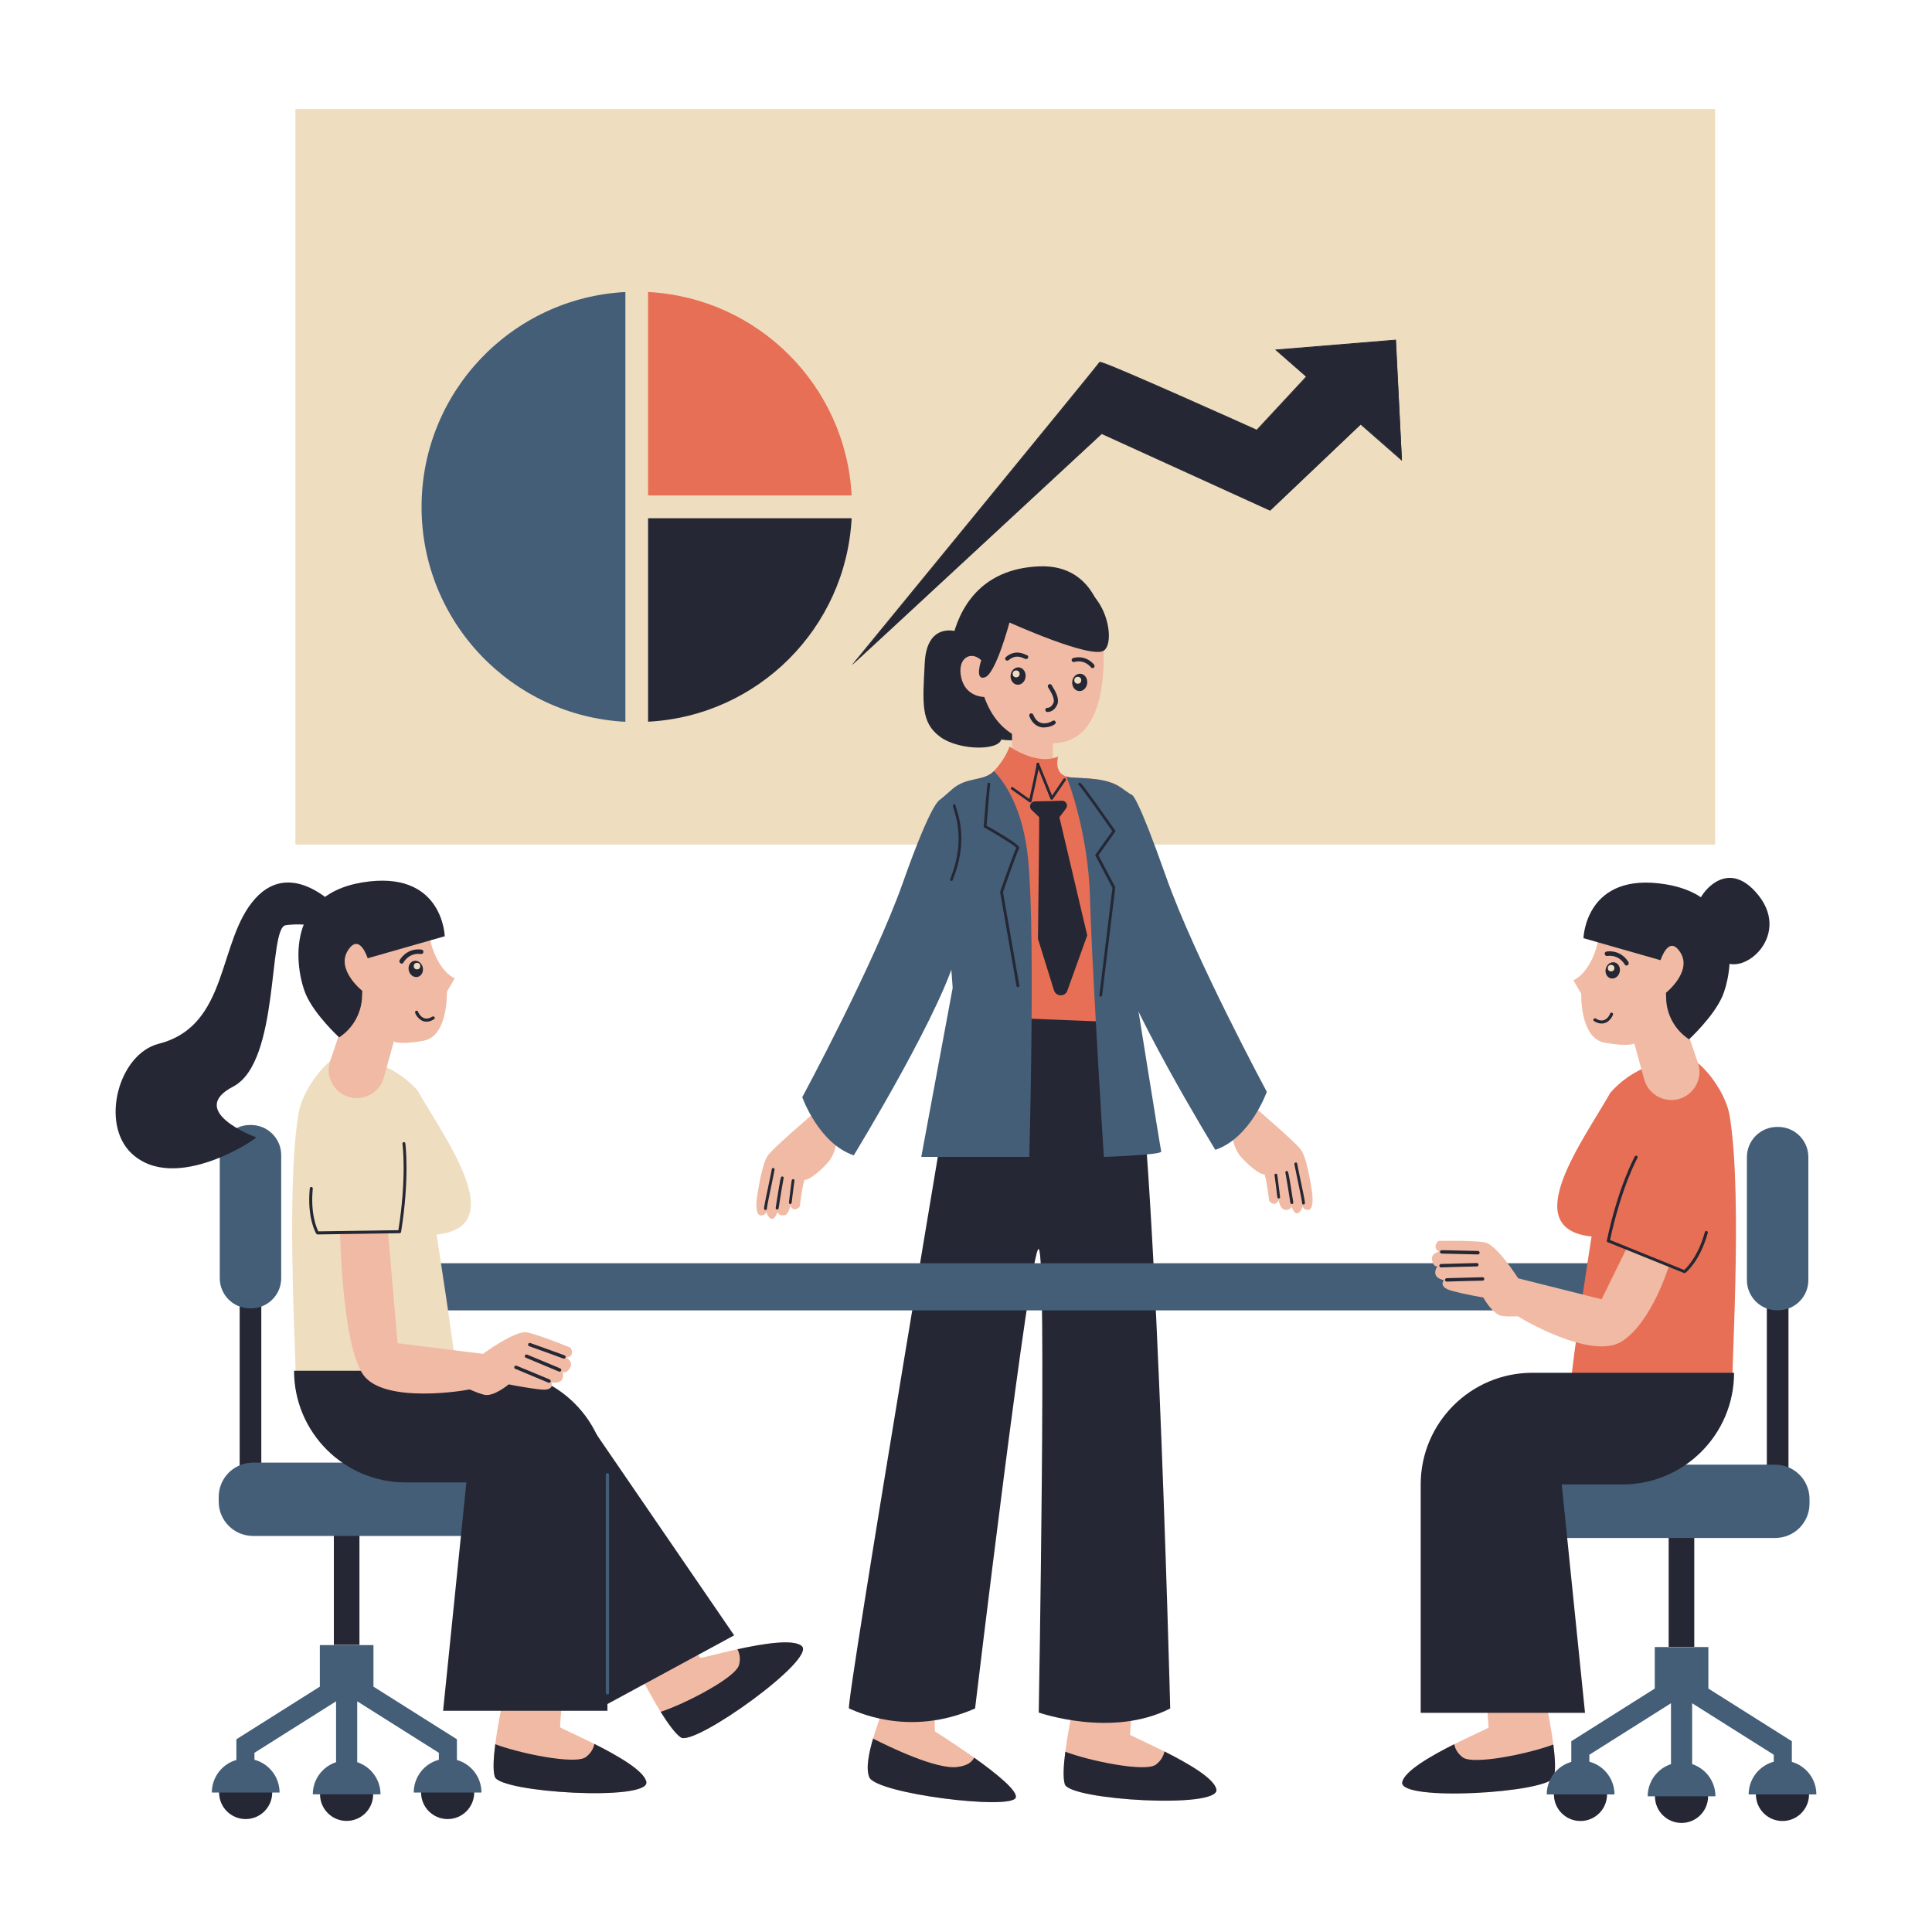 <?xml version="1.0" encoding="utf-8"?>
<!-- Generator: Adobe Illustrator 23.0.5, SVG Export Plug-In . SVG Version: 6.00 Build 0)  -->
<svg version="1.1" xmlns="http://www.w3.org/2000/svg" xmlns:xlink="http://www.w3.org/1999/xlink" x="0px" y="0px"
	 viewBox="0 0 2000 2000" style="enable-background:new 0 0 2000 2000;" xml:space="preserve">
<style type="text/css">
	.st0{fill:#252734;}
	.st1{fill:#F1BAA4;}
	.st2{fill:#EFDDBF;}
	.st3{fill:#445E77;}
	.st4{fill:#E66F55;}
</style>
<g id="Layer_1">
</g>
<g id="Layer_2">
</g>
<g id="Layer_3">
</g>
<g id="Layer_4">
</g>
<g id="Layer_5">
	<g>
		<g>
			<path class="st1" d="M704.8,1798.6c-5.7-3.8-13.5-14.7-20.9-26.5c-11.1-17.9-21.1-37.9-21.1-37.9s41-38.3,42.2-42.7
				c1.2-4.3,18.4,23.3,19.9,24.6c0.7,0.6,18-4.3,38.5-8.8c26.2-5.7,57.6-10.9,66.5-3.4C845.9,1717.3,719.2,1808,704.8,1798.6z"/>
			<path class="st0" d="M704.8,1798.6c-5.7-3.8-13.5-14.7-20.9-26.5c25.1-8.2,77.9-35.4,81.2-48.7c1.7-6.7,0.4-12-1.7-16.1
				c26.2-5.7,57.6-10.9,66.5-3.4C845.9,1717.3,719.2,1808,704.8,1798.6z"/>
			<path class="st1" d="M512.2,1839.3c-2.1-6.5-1.3-19.9,0.5-33.7c2.7-20.9,7.4-42.7,7.4-42.7s56-4,59.7-6.6
				c3.6-2.6-0.4,29.7,0,31.6c0.1,0.9,16.7,8,35.5,17.4c23.9,12,51.6,27.8,53.8,39.3C673,1865,517.5,1855.8,512.2,1839.3z"/>
			<path class="st0" d="M512.2,1839.3c-2.1-6.5-1.3-19.9,0.5-33.7c24.7,9.4,82.8,21.5,93.8,13.3c5.5-4.2,7.9-9.1,8.8-13.6
				c23.9,12,51.6,27.8,53.8,39.3C673,1865,517.5,1855.8,512.2,1839.3z"/>
		</g>
		<path class="st1" d="M1608.5,1839.6c2.1-6.5,1.3-19.9-0.5-33.7c-2.7-20.9-7.4-42.7-7.4-42.7s-56-4-59.7-6.6
			c-3.6-2.6,0.4,29.7,0,31.6c-0.1,0.9-16.7,8-35.5,17.4c-23.9,12-51.6,27.8-53.8,39.3C1447.7,1865.3,1603.2,1856.1,1608.5,1839.6z"
			/>
		<path class="st0" d="M1608.5,1839.6c2.1-6.5,1.3-19.9-0.5-33.7c-24.7,9.4-82.8,21.5-93.8,13.3c-5.5-4.2-7.9-9.1-8.8-13.6
			c-23.9,12-51.6,27.8-53.8,39.3C1447.7,1865.3,1603.2,1856.1,1608.5,1839.6z"/>
		<rect x="305.8" y="112.9" class="st2" width="1469.7" height="761.4"/>
		<path class="st3" d="M647.4,302.3v444.9c-117.5-6.1-211-103.3-211-222.4S529.8,308.4,647.4,302.3z"/>
		<g>
			<path class="st0" d="M670.9,536.5h210.7c-5.9,113.7-97.1,204.7-210.7,210.6V536.5z"/>
		</g>
		<path class="st0" d="M989.4,653.5c0,0-29.9-9.3-32.1,32.5c-2.1,41.8-4.4,61.8,16,76.8c20.4,15,65.8,14.6,63.4,0
			C1034.3,748.3,989.4,653.5,989.4,653.5z"/>
		<path class="st1" d="M1354.1,1252.5c-4.7,0.1-5.5-3.7-5.5-3.7s-1.4,5.6-5.2,7.1c-3.8,1.5-6.5-7.1-6.5-7.1s-0.5,3.9-6.2,3.7
			c-5.7-0.3-7-10.2-7-10.2c-3.9,8.1-9.8,1.1-9.8,1.1s-3.6-28.8-5.4-27.9c-1.9,1-11.1-4.2-22.7-16.6c-11.2-12-9.9-27.1-10.5-28.8
			c6.6-6.9,15.3-18.7,20.6-26.4c6.4,5.4,45.2,38.8,50.8,46.4c6,8.3,10,33.9,11.5,43.7C1359.5,1243.5,1358.8,1252.5,1354.1,1252.5z"
			/>
		<path class="st0" d="M1348.5,1246.6c-0.1-0.1-0.2-0.1-0.3-0.2c-0.3-0.4-0.4-0.8-0.3-1.3c-0.1-2-3-16-5-25.4
			c-2.9-14-3-14.6-2.9-15.1c0.1-0.8,0.9-1.3,1.7-1.2c0.7,0.1,1.2,0.8,1.2,1.5c0.1,1,1.5,7.7,2.9,14.3c5.6,26.5,5.5,26.6,4.5,27.4
			C1349.7,1247,1349,1247,1348.5,1246.6z"/>
		<path class="st0" d="M1336.4,1246.1c-0.3-0.2-0.5-0.6-0.6-1c-1.7-11-4.6-28.8-5.1-30.8c-0.2-0.3-0.2-0.7-0.1-1
			c0.2-0.8,1-1.3,1.8-1.1c1.2,0.3,1.4,0.3,6.4,32.5c0.1,0.8-0.4,1.5-1.2,1.7C1337.1,1246.4,1336.7,1246.3,1336.4,1246.1z"/>
		<path class="st0" d="M1322.9,1240.4c-0.3-0.2-0.5-0.6-0.6-1c-0.7-5.7-2.5-20.9-2.9-22.7c-0.2-0.8,0.3-1.6,1.1-1.7
			c0.8-0.2,1.6,0.3,1.7,1.1c0.5,2.4,2.8,22.2,2.9,23c0.1,0.8-0.5,1.5-1.3,1.6C1323.6,1240.7,1323.2,1240.6,1322.9,1240.4z"/>
		<path class="st0" d="M1142.7,648.4c0,0-5.4-64.7-67-62.1c-61.6,2.5-83.2,44.8-90.2,76.5s-4.2,102.6,61.5,103.6
			C1112.8,767.3,1142.7,648.4,1142.7,648.4z"/>
		
			<rect x="1047.7" y="748.1" transform="matrix(-1 -4.418966e-11 4.418966e-11 -1 2137.716 1576.643)" class="st1" width="42.4" height="80.5"/>
		<path class="st1" d="M1142.7,673.6c-0.6,1.5,2,36.9-9.4,64.2c-5.3,12.6-13.5,23.5-26.5,28.5c-6.6,2.6-14.4,3.6-23.7,2.6
			c0,0-45.6,5-64.2-47.4c0,0-19.2,0.3-23.8-19.9c-4.7-20.2,9.8-28.5,20.7-18.1c0,0,7-61.6,62.3-60.6
			C1133.4,623.9,1142.7,673.6,1142.7,673.6z"/>
		<path class="st0" d="M1041.1,683.2c-0.8-0.9-0.7-2.3,0.2-3c9.1-7.8,17.7-3.8,20.6-2.4c0.2,0.1,0.4,0.2,0.5,0.2
			c0.5,0,1.1,0.3,1.5,0.7c0.8,0.9,0.7,2.3-0.2,3c-1.2,1-2.4,0.4-3.6-0.1c-2.7-1.3-9-4.2-16,1.8c-0.4,0.4-0.9,0.5-1.4,0.5
			C1042.1,683.9,1041.5,683.7,1041.1,683.2z M1060.8,678.5L1060.8,678.5L1060.8,678.5z M1060.8,678.5L1060.8,678.5L1060.8,678.5z
			 M1060.8,678.5C1060.8,678.5,1060.8,678.5,1060.8,678.5C1060.8,678.5,1060.8,678.5,1060.8,678.5z M1060.8,678.5
			C1060.8,678.5,1060.8,678.5,1060.8,678.5L1060.8,678.5z M1060.8,678.5C1060.8,678.5,1060.8,678.5,1060.8,678.5
			C1060.8,678.5,1060.8,678.5,1060.8,678.5z M1060.8,678.5C1060.8,678.5,1060.8,678.5,1060.8,678.5
			C1060.8,678.5,1060.8,678.5,1060.8,678.5z M1060.8,678.5C1060.8,678.5,1060.8,678.4,1060.8,678.5
			C1060.8,678.4,1060.8,678.5,1060.8,678.5z M1060.8,678.4L1060.8,678.4L1060.8,678.4z M1060.8,678.4
			C1060.8,678.4,1060.8,678.4,1060.8,678.4S1060.8,678.4,1060.8,678.4z M1060.8,678.4L1060.8,678.4L1060.8,678.4z M1060.8,678.4
			C1060.8,678.4,1060.8,678.4,1060.8,678.4C1060.8,678.4,1060.8,678.4,1060.8,678.4z M1060.8,678.4
			C1060.8,678.4,1060.8,678.4,1060.8,678.4C1060.8,678.4,1060.8,678.4,1060.8,678.4z M1060.8,678.4L1060.8,678.4L1060.8,678.4z"/>
		<path class="st0" d="M1130.9,691.6c0.4,0,0.9-0.1,1.3-0.4c1-0.7,1.2-2,0.5-3c-0.3-0.4-8.1-10.7-21.8-7c-1.1,0.3-1.8,1.5-1.5,2.6
			s1.5,1.8,2.6,1.5c10.9-3,17.1,5.3,17.2,5.3C1129.6,691.3,1130.2,691.6,1130.9,691.6z"/>
		<path class="st0" d="M1083.9,737c-1.2-0.2-1.9-1.2-1.8-2.4c0.1-1.2,1.2-2,2.4-1.9c0.1,0,3.4,0.3,5.9-4.8c2.1-4.2-2.7-12-4.5-14.9
			c-1-1.5-1.3-2-1.2-2.9c0.1-1.2,1.2-2,2.4-1.9c0.9,0.1,1.6,0.7,1.8,1.5c0.1,0.2,0.4,0.6,0.6,1c2.4,3.8,7.9,12.7,4.8,19.1
			c-3.2,6.5-7.9,7.2-9.6,7.2C1084.2,737.1,1083.9,737,1083.9,737z M1088.9,710.6C1088.9,710.6,1088.9,710.6,1088.9,710.6
			C1088.9,710.6,1088.9,710.6,1088.9,710.6z M1088.9,710.6C1088.9,710.6,1088.9,710.6,1088.9,710.6S1088.9,710.6,1088.9,710.6z"/>
		<path class="st0" d="M1080.5,753.1c-4.7-0.1-11.2-2.2-14.9-11.7c-0.4-1.1,0.1-2.4,1.2-2.8c1.1-0.4,2.4,0.1,2.8,1.2
			c1.9,4.7,4.6,7.6,8.3,8.6c5.1,1.4,10.4-1.3,11.3-1.9c0.6-0.6,1.6-0.8,2.4-0.5c1.1,0.5,1.6,1.8,1.1,2.8c-0.7,1.6-6.5,4.2-11.8,4.2
			C1080.8,753.2,1080.6,753.1,1080.5,753.1z M1088.7,747.2C1088.7,747.2,1088.7,747.2,1088.7,747.2
			C1088.7,747.2,1088.7,747.2,1088.7,747.2z M1088.7,747.2C1088.7,747.2,1088.7,747.2,1088.7,747.2
			C1088.7,747.2,1088.7,747.2,1088.7,747.2z"/>
		
			<ellipse transform="matrix(0.103 -0.995 0.995 0.103 248.704 1676.252)" class="st0" cx="1053.8" cy="700.2" rx="9" ry="7.8"/>
		<circle class="st2" cx="1051.9" cy="697.6" r="3.6"/>
		
			<ellipse transform="matrix(0.103 -0.995 0.995 0.103 299.36 1745.645)" class="st0" cx="1117.6" cy="706.8" rx="9" ry="7.8"/>
		<circle class="st2" cx="1115.7" cy="704.2" r="3.6"/>
		<path class="st4" d="M1174.6,906.8c-0.7,66.8-4.7,151.9-4.7,151.9l-34.9,9.7l-67.4,18.7l-2.3,0.6l-59.4-30.6l-10.6-5.5
			c0,0-3.7-26-7.9-60.6c-2.7-22.6-5.5-49-7.6-74c-3.7-45.5-4.8-86.9,2.3-95.1c1.6-1.8,3.2-3.4,4.7-4.8c15.5-13.4,31.2-7.7,42.1-18.9
			c0.1-0.1,0.3-0.2,0.4-0.4c12-12.9,15.7-24.9,15.7-24.9c0.2,0.1,1.2,0.8,2.7,1.7c6.9,4.2,25.6,14.3,42.4,10.3
			c1.8-0.4,3.6-1,5.3-1.7c0,0-5.1,16.6,8.7,20.7c1.2,0.4,2.6,0.6,4.2,0.8c13.6,1.2,36.7,0.2,51.3,10c0.3,0.1,0.5,0.3,0.8,0.5
			c5.3,3.7,9.4,8.9,11.4,16.1c0.3,1.2,0.6,2.7,0.9,4.4c0.5,3.5,1,8,1.3,13.4l0,0.5C1174.6,864.1,1174.8,884.4,1174.6,906.8z"/>
		<path class="st1" d="M1051.5,1860.9c-4.6,13.2-144.3-4-151.6-21.1c-3.8-9-0.4-25.4,3.9-40c3.8-13.1,8.5-24.8,9.3-28.6l54.1-4.6
			l0.6,25.7c0,0,20.1,12.6,40.6,27.2c0,0,0,0,0,0C1030.9,1835.5,1053.9,1854,1051.5,1860.9z"/>
		<path class="st1" d="M1102.3,1847.1c-2.1-6.5-1.3-19.9,0.5-33.7c2.7-20.9,7.4-42.7,7.4-42.7s56-4,59.7-6.6
			c3.6-2.6-0.4,29.7,0,31.6c0.1,0.9,16.7,8,35.5,17.4c23.9,12,51.6,27.8,53.8,39.3C1263.1,1872.8,1107.5,1863.5,1102.3,1847.1z"/>
		<path class="st0" d="M1051.5,1860.9c-4.6,13.2-144.3-4-151.6-21.1c-3.8-9-0.4-25.4,3.9-40c16.5,8.4,65.3,32.1,87.1,29.4
			c10.7-1.3,15.5-5.4,17.5-9.7C1030.9,1835.5,1053.9,1854,1051.5,1860.9z"/>
		<path class="st0" d="M1102.3,1847.1c-2.1-6.5-1.3-19.9,0.5-33.7c24.7,9.4,82.8,21.5,93.8,13.3c5.5-4.2,7.9-9.1,8.8-13.6
			c23.9,12,51.6,27.8,53.8,39.3C1263.1,1872.8,1107.5,1863.5,1102.3,1847.1z"/>
		<path class="st0" d="M995.3,1051.7c0,0-120.6,715.5-116.4,716.9c4.2,1.4,60.3,30.9,130.5,0c0,0,57.5-481.2,65.9-475.6
			c8.4,5.6,0,479.8,0,479.8s75.8,26.7,136.1-4.2c0,0-17-666.4-41.5-709.9L995.3,1051.7z"/>
		<path class="st0" d="M1091.6,1806.8c-0.1-0.2,0-0.4,0.1-0.6C1091.7,1806.2,1091.7,1806.4,1091.6,1806.8z"/>
		<path class="st3" d="M1202.1,1192c0.9,3.7-59.4,5.6-59.4,5.6s-4-62.1-7.7-129.2c-2.9-51.8-5.8-106.5-6.6-138
			C1126.5,858.2,1104,804,1104,804c1.2,0.4,2.6,0.6,4.2,0.8c13.6,1.2,36.7,0.2,51.3,10c0.3,0.1,0.5,0.3,0.8,0.5
			c1.6,1.1,5.6,3.8,11.1,7.6l2.2,13.4l1.1,13.2l0,2.7l4.9,54l-1,2.5l-3.9,114C1174.7,1022.7,1201.1,1188.2,1202.1,1192z"/>
		<path class="st3" d="M1067.6,1087.1c-0.7,60.9-2.1,110.5-2.1,110.5H953.7L980,1056l6.2-33.3l-2.5-34.7l-4.9-69.7l-6.4-89.9
			c4.8-3.8,13.4-11.5,13.4-11.5c15.5-13.4,32.3-7.5,43.2-18.7c5.3,5.7,12.3,14.5,18.8,28c0.4,0.8,0.7,1.5,1.1,2.3
			c6.8,14.8,12.9,34.8,15.5,61.7C1068.4,931.9,1068.5,1017,1067.6,1087.1z"/>
		<path class="st0" d="M1053.7,1021.9c-0.7,0-1.3-0.5-1.4-1.2l-17-97.4l0.1-0.3c2.4-6.9,13.9-39.8,16.7-45.4
			c-2.3-2.7-18.2-12.5-33-20.9l-0.8-0.4l0.1-0.9c3.4-43.3,3.9-44.1,4-44.5c0.3-0.7,1.2-1,1.9-0.6c0.6,0.3,0.9,1,0.7,1.7
			c-0.4,1.9-2.4,26.2-3.7,42.7c12.7,7.2,33.2,19.2,33.8,22.5c0.1,0.5,0,1-0.3,1.4c-1.3,1.9-10.8,28.4-16.5,44.9l16.9,96.7
			c0.1,0.8-0.4,1.5-1.1,1.6C1053.8,1021.9,1053.7,1021.9,1053.7,1021.9z M1052.5,876.9C1052.5,876.9,1052.5,876.9,1052.5,876.9
			C1052.5,876.9,1052.5,876.9,1052.5,876.9z"/>
		<path class="st0" d="M1177.1,900.6c-0.8,0-1.4-0.6-1.4-1.4c-0.8-32.4-14.1-69.9-14.2-70.2c-0.3-0.7,0.1-1.5,0.8-1.8
			c0.7-0.3,1.5,0.1,1.8,0.8c0.1,0.3,13.6,38.4,14.4,71.2C1178.5,900,1177.9,900.6,1177.1,900.6
			C1177.1,900.6,1177.1,900.6,1177.1,900.6z"/>
		<path class="st0" d="M1088.7,827.9c0,0-0.1,0-0.2,0c-0.5-0.1-1-0.4-1.1-0.9l-14.3-35.5c-0.3-0.7,0.1-1.5,0.8-1.8
			c0.7-0.3,1.5,0.1,1.8,0.8l13.4,33.1l11.8-17.3c0.4-0.6,1.3-0.8,1.9-0.4c0.6,0.4,0.8,1.3,0.4,1.9l-13.3,19.5
			C1089.6,827.7,1089.2,827.9,1088.7,827.9z"/>
		<path class="st0" d="M1066.5,830.8c-0.3,0-0.6-0.1-0.8-0.3l-18.7-13.3c-0.6-0.4-0.8-1.3-0.3-1.9c0.5-0.6,1.3-0.8,1.9-0.3l17,12.1
			c1.6-7.1,6.9-30.8,7.5-36.2c0.1-0.8,0.8-1.3,1.5-1.3c0.8,0.1,1.3,0.8,1.3,1.5c-0.7,6.5-7.7,37.2-8,38.5c-0.1,0.5-0.4,0.8-0.9,1
			C1066.8,830.7,1066.6,830.8,1066.5,830.8z"/>
		<path class="st1" d="M787.7,1258.2c4.7,0.1,5.5-3.7,5.5-3.7s1.4,5.6,5.2,7.1c3.8,1.5,6.5-7.1,6.5-7.1s0.5,3.9,6.2,3.7
			c5.7-0.3,7-10.2,7-10.2c3.9,8.1,9.8,1.1,9.8,1.1s3.6-28.8,5.4-27.9c1.9,1,11.1-4.2,22.7-16.6c11.2-12,9.9-27.1,10.5-28.8
			c-6.6-6.9-15.3-18.7-20.6-26.4c-6.4,5.4-45.2,38.8-50.8,46.4c-6,8.3-10,33.9-11.5,43.7C782.3,1249.2,783,1258.2,787.7,1258.2z"/>
		<path class="st0" d="M793.3,1252.3c0.1-0.1,0.2-0.1,0.3-0.2c0.3-0.4,0.4-0.8,0.3-1.3c0.1-2,3-16,5-25.4c2.9-14,3-14.6,2.9-15.1
			c-0.1-0.8-0.9-1.3-1.7-1.2c-0.7,0.1-1.2,0.8-1.2,1.5c-0.1,1-1.5,7.7-2.9,14.3c-5.6,26.5-5.5,26.6-4.5,27.4
			C792.1,1252.7,792.8,1252.7,793.3,1252.3z"/>
		<path class="st0" d="M805.4,1251.8c0.3-0.2,0.5-0.6,0.6-1c1.7-11,4.6-28.8,5.1-30.8c0.2-0.3,0.2-0.7,0.1-1c-0.2-0.8-1-1.3-1.8-1.1
			c-1.2,0.3-1.4,0.3-6.4,32.5c-0.1,0.8,0.4,1.5,1.2,1.7C804.7,1252.1,805.1,1252,805.4,1251.8z"/>
		<path class="st0" d="M818.9,1246.1c0.3-0.2,0.5-0.6,0.6-1c0.7-5.7,2.5-20.9,2.9-22.7c0.2-0.8-0.3-1.6-1.1-1.7
			c-0.8-0.2-1.6,0.3-1.7,1.1c-0.5,2.4-2.8,22.2-2.9,23c-0.1,0.8,0.5,1.5,1.3,1.6C818.2,1246.4,818.6,1246.3,818.9,1246.1z"/>
		<path class="st3" d="M980.2,827.9c4.1,21.4,20.9,104.5,11.4,153.3c-11.1,56.8-107.8,214.8-107.8,214.8
			c-36.4-12.3-53.3-60.2-53.3-60.2s74.5-138.2,104.2-222.2c29.7-83.9,37.8-85.6,38.6-85.6L980.2,827.9z"/>
		<path class="st3" d="M1311.4,1130.2c0,0-16.9,47.9-53.3,60.1c0,0-96.8-158-107.8-214.8c-9.4-48.3,6.8-129.8,11.2-152.5l9.9-0.3
			c0.8,0,6.2,1.3,35.8,85.2C1236.9,991.9,1311.4,1130.2,1311.4,1130.2z"/>
		<path class="st0" d="M984.9,912c-0.2,0-0.4,0-0.5-0.1c-0.7-0.3-1.1-1.1-0.8-1.8c14.9-36.7,6.9-62.2,3.9-71.8
			c-0.7-2.2-1.1-3.5-1.1-4.4c0-0.8,0.6-1.4,1.4-1.4c0.8,0,1.4,0.6,1.4,1.4c0,0.5,0.5,1.9,1,3.5c3.1,9.9,11.3,36-4,73.7
			C986,911.7,985.5,912,984.9,912z"/>
		<path class="st0" d="M1071.4,829.6c8.6-0.1,19.8-0.4,27.9-0.7c4.3-0.1,6.8,4.7,4.2,8.1c-5.9,7.9-14,18.7-15.3,19.2
			c-1.2,0.5-12.2-9.9-20.4-17.9C1064.6,835.2,1066.8,829.7,1071.4,829.6z"/>
		<path class="st0" d="M1075.8,840.1c0.3,2-1.3,131.8-1.3,131.8l16.6,53.3c2.1,6.7,11.5,6.9,13.8,0.3l20.6-57.2l-30.2-128.2H1075.8z
			"/>
		<path class="st0" d="M1015.8,683.4c0,0-7.4,21.6,3.9,17.7c11.3-3.9,25.3-56.7,25.3-56.7s84.3,38.1,97.7,29.1s1.8-72.2-45.2-72.2
			C1050.5,601.4,1007.3,656.8,1015.8,683.4z"/>
		<rect x="431.7" y="1307.7" class="st3" width="1217.8" height="48.8"/>
		<circle class="st0" cx="1636.1" cy="1857.6" r="27.5"/>
		<circle class="st0" cx="1845.2" cy="1857.6" r="27.5"/>
		<rect x="1727.4" y="1528.3" class="st0" width="26.5" height="176.5"/>
		<circle class="st0" cx="1740.7" cy="1859.6" r="27.5"/>
		<circle class="st0" cx="463.4" cy="1855.6" r="27.5"/>
		<circle class="st0" cx="254.3" cy="1855.6" r="27.5"/>
		
			<rect x="345.6" y="1526.2" transform="matrix(-1 -7.655267e-11 7.655267e-11 -1 717.696 3229.01)" class="st0" width="26.5" height="176.5"/>
		<circle class="st0" cx="358.8" cy="1857.5" r="27.5"/>
		<rect x="248.1" y="1322.7" class="st0" width="22.4" height="207.5"/>
		
			<rect x="1829.1" y="1324.8" transform="matrix(-1 -4.472657e-11 4.472657e-11 -1 3680.526 2857.008)" class="st0" width="22.4" height="207.5"/>
		<polygon class="st0" points="760,1692.9 628.1,1764.4 507.4,1541.5 616,1482.7 		"/>
		<path class="st3" d="M479.1,1590H261.9c-19.6,0-35.5-15.9-35.5-35.5v-4.9c0-19.6,15.9-35.5,35.5-35.5h217.2
			c19.6,0,35.5,15.9,35.5,35.5v4.9C514.6,1574.1,498.7,1590,479.1,1590z"/>
		<path class="st2" d="M474.3,1438.6c-2.5-34.9-22.4-160.6-22.4-160.6c77.3-7.9,8.5-99.3-19.4-148.8c-0.2-0.4-0.6-0.7-0.9-1
			c-16.4-18.2-39-29.8-63.3-32.1c-13.6-1.3-16.3-5.6-26.3,2.3c-11.3,8.9-29.4,32.4-33.1,55c-14.1,86.5-0.4,279.2-2.9,285.2H474.3z"
			/>
		<path class="st1" d="M435.5,946.1c0,0,7.4,6.7,9.1,22c1.8,15.3,11.4,37.7,26.1,44.7l-8.1,14c0,0,1.6,46-24.3,50.6
			c-25.9,4.6-30.6,0.7-30.6,0.7l-10.3,37.3c-4.1,15-19.4,24.1-34.6,20.6h0c-16.8-3.9-26.6-21.5-21-37.8
			c8.3-24.3,18.6-54.4,18.7-55.6c0.2-2.1-27-44.4,7.5-75C402.6,937.1,435.5,946.1,435.5,946.1z"/>
		<path class="st0" d="M374.8,1031.5l0.2-5.8c0,0-27.2-21.6-15.1-41.4c12.2-19.8,20.7,7.7,20.7,7.7l79.8-22.8
			c0,0-1.9-69.6-85.5-55.7c-83.6,14-67.6,94.7-58.2,116.1s34.4,44.3,34.4,44.3l0,0C365.5,1064.4,374.3,1048.6,374.8,1031.5z"/>
		
			<ellipse transform="matrix(0.97 -0.244 0.244 0.97 -231.673 135.299)" class="st0" cx="430.3" cy="1002.8" rx="7.4" ry="8.5"/>
		<circle class="st2" cx="431.7" cy="1000.1" r="3.4"/>
		<path class="st0" d="M434.9,1055.3c-3.2-2.3-5.5-6.4-5.2-7.8c0.2-0.9,1-1.4,1.9-1.2c0.7,0.1,1.2,0.7,1.3,1.4
			c0.3,0.8,2.2,4.7,5.9,6.2c2.6,1,5.6,0.5,8.8-1.5c0.8-0.5,1.7-0.2,2.2,0.5c0.5,0.8,0.2,1.7-0.5,2.2c-6.5,4.1-11.3,2.5-14.2,0.4
			C435,1055.4,434.9,1055.3,434.9,1055.3z M432.8,1048.2C432.8,1048.2,432.8,1048.2,432.8,1048.2
			C432.8,1048.2,432.8,1048.2,432.8,1048.2z M432.8,1048.2C432.8,1048.2,432.8,1048.2,432.8,1048.2
			C432.8,1048.2,432.8,1048.2,432.8,1048.2z"/>
		<path class="st0" d="M416.1,997.5c-0.5,0.1-1,0-1.4-0.3c-1.2-0.6-1.6-2-1-3.2c0.3-0.5,7.1-12.9,22.6-11c1.3,0.2,2.2,1.3,2,2.6
			s-1.3,2.2-2.6,2c-12.4-1.6-17.8,8.4-17.9,8.5C417.5,996.9,416.8,997.4,416.1,997.5z"/>
		<path class="st1" d="M332.4,1159.8c-0.3,0-0.4,0-0.5,0c0,0,0,0,0,0C332.1,1159.8,332.2,1159.8,332.4,1159.8z"/>
		<path class="st0" d="M494.7,1419H304.4v0c0,63.8,51.8,115.6,115.6,115.6h62.8l-24.1,236.4h170.1v-236.4v0
			c0-63.8-51.8-115.6-115.6-115.6H494.7z"/>
		<path class="st3" d="M628.8,1754.1c-1,0-1.7-0.8-1.7-1.7v-225.8c0-1,0.8-1.7,1.7-1.7s1.7,0.8,1.7,1.7v225.8
			C630.6,1753.3,629.8,1754.1,628.8,1754.1z"/>
		<path class="st3" d="M259.9,1354.4h-1.2c-17.2,0-31.2-14-31.2-31.2v-127.4c0-17.2,14-31.2,31.2-31.2h1.2c17.2,0,31.2,14,31.2,31.2
			v127.4C291.1,1340.4,277.1,1354.4,259.9,1354.4z"/>
		<path class="st3" d="M428.3,1855.6h70.1c0-16-10.7-29.5-25.4-33.7v-21.4l-86.4-54.5v-43h-55.5v43l-86.4,54.5v21.4
			c-14.7,4.2-25.4,17.7-25.4,33.7h70.1c0-16.2-11-29.9-26-33.9v-7.2l84.5-53.3v63c-14,4.6-24.1,17.8-24.1,33.3h70.1
			c0-15.5-10.1-28.7-24.1-33.3v-63l84.5,53.3v7.2C439.3,1825.7,428.3,1839.4,428.3,1855.6z"/>
		<path class="st0" d="M352.2,942.7c0,0-48.6-56.2-88-12.5c-39.4,43.7-26.5,131.6-99.9,150.3c-41.6,10.6-60.8,82.7-28.1,113.5
			c45.2,42.5,131-16.1,129-16.7c-2.1-0.5-72.3-27.3-23.8-52.5s35.9-164.2,54.3-167c18.4-2.8,44.7,2.3,44.7,2.3L352.2,942.7z"/>
		<path class="st3" d="M1620.5,1592.1h217.2c19.6,0,35.5-15.9,35.5-35.5v-4.9c0-19.6-15.9-35.5-35.5-35.5h-217.2
			c-19.6,0-35.5,15.9-35.5,35.5v4.9C1584.9,1576.2,1600.8,1592.1,1620.5,1592.1z"/>
		<path class="st4" d="M1625.2,1440.6c2.5-34.9,22.4-160.6,22.4-160.6c-77.3-7.9-8.5-99.3,19.4-148.8c0.2-0.4,0.6-0.7,0.9-1
			c16.4-18.2,39-29.8,63.3-32.1c13.6-1.3,16.3-5.6,26.3,2.3c11.3,8.9,29.4,32.4,33.1,55c14.1,86.5,0.4,279.2,2.9,285.2H1625.2z"/>
		<path class="st1" d="M1664,948.1c0,0-7.4,6.7-9.1,22c-1.8,15.3-11.4,37.7-26.1,44.7l8.1,14c0,0-1.6,46,24.3,50.6
			c25.9,4.6,30.6,0.7,30.6,0.7l10.3,37.3c4.1,15,19.4,24.1,34.6,20.6l0,0c16.8-3.9,26.6-21.5,21-37.8c-8.3-24.3-18.6-54.4-18.7-55.6
			c-0.2-2.1,27-44.4-7.5-75C1696.9,939.1,1664,948.1,1664,948.1z"/>
		<path class="st0" d="M1724.8,1033.5l-0.2-5.8c0,0,27.2-21.6,15.1-41.4c-12.2-19.8-20.7,7.7-20.7,7.7l-79.8-22.8
			c0,0,1.9-69.6,85.5-55.7c83.6,14,67.6,94.7,58.2,116.1c-9.4,21.3-34.4,44.3-34.4,44.3h0
			C1734.1,1066.5,1725.2,1050.6,1724.8,1033.5z"/>
		
			<ellipse transform="matrix(0.244 -0.97 0.97 0.244 287.446 2378.477)" class="st0" cx="1669.2" cy="1004.9" rx="8.5" ry="7.4"/>
		<circle class="st2" cx="1667.8" cy="1002.2" r="3.4"/>
		<path class="st0" d="M1664.4,1057.5c-2.9,2-7.7,3.6-14.2-0.4c-0.8-0.5-1-1.5-0.5-2.2c0.5-0.8,1.5-1,2.2-0.5c3.2,2,6.2,2.5,8.8,1.5
			c3.7-1.4,5.7-5.4,5.9-6.2c0.1-0.7,0.6-1.2,1.3-1.4c0.9-0.2,1.7,0.4,1.9,1.2c0.3,1.3-2,5.4-5.2,7.8
			C1664.6,1057.4,1664.5,1057.4,1664.4,1057.5z M1666.7,1050.2C1666.7,1050.2,1666.7,1050.2,1666.7,1050.2
			C1666.7,1050.2,1666.7,1050.2,1666.7,1050.2z M1666.7,1050.2C1666.7,1050.2,1666.7,1050.2,1666.7,1050.2
			C1666.7,1050.2,1666.7,1050.2,1666.7,1050.2z"/>
		<path class="st0" d="M1683.4,999.5c0.5,0.1,1,0,1.4-0.3c1.2-0.6,1.6-2,1-3.2c-0.3-0.5-7.1-12.9-22.6-11c-1.3,0.2-2.2,1.3-2,2.6
			s1.3,2.2,2.6,2c12.4-1.6,17.8,8.4,17.9,8.5C1682.1,999,1682.7,999.4,1683.4,999.5z"/>
		<path class="st1" d="M1767.2,1161.8c0.3,0,0.4,0,0.5,0c0,0,0,0,0,0C1767.5,1161.9,1767.3,1161.9,1767.2,1161.8z"/>
		<path class="st1" d="M1489.7,1295.8c0,0-8.7,1.2-7.2,8.9c1.5,7.6,5.6,6,5.6,6s-8.4,11.3,6.6,14.5c0,0-6.3,7.1,8.1,11
			c14.3,3.9,32.7,7,32.7,7s10,18.2,20,19.2c10,1,15.6-0.3,16.5,0.6c0.9,0.9,75.8,46,107.3,25.4c31.5-20.7,48.7-79,48.7-79
			l-44.1-17.2L1658,1345l-86.4-21.7c0,0-22.1-34.9-34.5-37.2c-7.2-1.3-22-1.6-33.3-1.6c-8.2,0-14.6,0.1-14.6,0.1s-0.3,0.3-0.8,0.7
			C1486.7,1287.1,1483.3,1291.8,1489.7,1295.8z"/>
		<path class="st0" d="M1531.2,1298.1c-0.3,0.3-0.8,0.5-1.2,0.5c-14.3-0.4-36-0.9-37.4-0.9c-0.9,0.1-1.7-0.5-1.9-1.5
			c-0.2-0.9,0.5-1.8,1.4-2c0.2,0,0.8-0.1,37.9,0.8c1,0,1.7,0.8,1.7,1.8C1531.7,1297.3,1531.5,1297.8,1531.2,1298.1z"/>
		<path class="st0" d="M1530.1,1310.5c-0.3,0.3-0.7,0.5-1.1,0.5c-14.3,0.3-35.9,0.9-37.1,1c-0.9,0.1-1.7-0.5-1.9-1.5
			c-0.2-0.9,0.5-1.8,1.4-2c0.2,0,0.6-0.1,37.4-1c1,0,1.8,0.7,1.8,1.7C1530.6,1309.7,1530.4,1310.2,1530.1,1310.5z"/>
		<path class="st0" d="M1604.9,1421.1h190.2v0c0,63.8-51.8,115.6-115.6,115.6h-62.8l24.1,236.4h-170.1v-236.4v0
			c0-63.8,51.8-115.6,115.6-115.6H1604.9z"/>
		<path class="st0" d="M1743.9,1317.9c0.3,0,0.7-0.1,0.9-0.3c0.6-0.5,14.9-11.8,23.1-41.4c0.2-0.8-0.2-1.6-1.1-1.9
			c-0.8-0.2-1.6,0.2-1.9,1.1c-6.9,25-18.5,36.7-21.4,39.3l-76.8-31.1c11.8-54.8,28.2-84.7,28.4-85c0.4-0.7,0.1-1.7-0.6-2.1
			c-0.7-0.4-1.7-0.1-2.1,0.6c-0.2,0.3-17.1,31-29,87.1c-0.2,0.7,0.2,1.4,0.9,1.7l78.9,31.9
			C1743.5,1317.9,1743.7,1317.9,1743.9,1317.9z"/>
		<path class="st3" d="M1839.6,1356.4h1.2c17.2,0,31.2-14,31.2-31.2v-127.4c0-17.2-14-31.2-31.2-31.2h-1.2
			c-17.2,0-31.2,14-31.2,31.2v127.4C1808.4,1342.4,1822.4,1356.4,1839.6,1356.4z"/>
		<path class="st3" d="M1810.2,1857.6h70.1c0-16-10.7-29.5-25.4-33.7v-21.4l-86.4-54.5v-43h-55.5v43l-86.4,54.5v21.4
			c-14.7,4.2-25.4,17.7-25.4,33.7h70.1c0-16.2-11-29.9-26-33.9v-7.2l84.5-53.3v63c-14,4.6-24.1,17.8-24.1,33.3h70.1
			c0-15.5-10.1-28.7-24.1-33.3v-63l84.5,53.3v7.2C1821.2,1827.8,1810.2,1841.4,1810.2,1857.6z"/>
		<path class="st0" d="M1536,1325.2c-0.3,0.3-0.7,0.5-1.1,0.5c-14.3,0.3-35.9,0.9-37.1,1c-0.9,0.1-1.7-0.5-1.9-1.5
			c-0.2-0.9,0.5-1.8,1.4-2c0.2,0,0.6-0.1,37.4-1c1,0,1.8,0.7,1.8,1.7C1536.6,1324.4,1536.4,1324.9,1536,1325.2z"/>
		<path class="st0" d="M1759.2,933.8c-2.6-2.3,26.7-50.4,61.3-6.8s-19.6,87.6-39.9,65.2C1760.3,969.9,1759.2,933.8,1759.2,933.8z"/>
		<path class="st1" d="M586.4,1405.5c0,0,7.7,4.3,3.5,10.9c-4.2,6.6-7.4,3.6-7.4,3.6s3.8,13.6-11.4,11.1c0,0,3.3,8.9-11.5,7.3
			c-14.8-1.6-33-5.3-33-5.3s-15.9,13.4-25.6,10.7c-9.7-2.6-14.4-5.9-15.6-5.4c-1.1,0.6-87.3,15.6-109.3-15.1
			c-21.9-30.6-24-146-24-146l49.4-3.8l10.1,117l88.4,11c0,0,33.2-24.6,45.6-22.2c7.1,1.4,21.1,6.4,31.6,10.5
			c7.7,3,13.6,5.4,13.6,5.4s0.2,0.4,0.5,1C592.3,1398.5,593.8,1404.1,586.4,1405.5z"/>
		<path class="st0" d="M546.8,1392.7c0.2,0.4,0.5,0.7,1,0.9c13.5,4.8,33.9,12.1,35.2,12.7c0.8,0.4,1.8,0.1,2.3-0.7
			c0.5-0.8,0.2-1.9-0.6-2.4c-0.2-0.1-0.7-0.4-35.7-12.9c-0.9-0.3-1.9,0.1-2.2,1.1C546.6,1391.8,546.6,1392.3,546.8,1392.7z"/>
		<path class="st0" d="M543.4,1404.7c0.2,0.4,0.5,0.7,0.9,0.8c13.2,5.5,33.1,13.8,34.2,14.3c0.8,0.4,1.8,0.1,2.3-0.7
			c0.5-0.8,0.2-1.9-0.6-2.4c-0.1-0.1-0.5-0.3-34.5-14.4c-0.9-0.4-1.9,0.1-2.3,0.9C543.1,1403.7,543.2,1404.2,543.4,1404.7z"/>
		<path class="st0" d="M328.1,1277.6c-0.3-0.1-0.6-0.3-0.8-0.6c-0.4-0.7-9.6-16.4-6.6-46.9c0.1-0.8,0.8-1.4,1.7-1.4
			c0.8,0.1,1.4,0.8,1.4,1.7c-2.6,25.8,4,40.9,5.7,44.3l82.9-1.2c8.8-55.3,4.3-89.2,4.2-89.5c-0.1-0.8,0.5-1.6,1.3-1.7
			c0.8-0.1,1.6,0.5,1.7,1.3c0,0.3,4.7,35.1-4.4,91.7c-0.1,0.7-0.7,1.3-1.5,1.3l-85.1,1.3C328.4,1277.7,328.2,1277.7,328.1,1277.6z"
			/>
		<path class="st0" d="M532.5,1416.2c0.2,0.4,0.5,0.7,0.9,0.8c13.2,5.5,33.1,13.8,34.2,14.3c0.8,0.4,1.8,0.1,2.3-0.7
			c0.5-0.8,0.2-1.9-0.6-2.4c-0.1-0.1-0.5-0.3-34.5-14.4c-0.9-0.4-1.9,0.1-2.3,0.9C532.3,1415.3,532.3,1415.8,532.5,1416.2z"/>
		<path class="st0" d="M1139.5,1031.7c-0.1,0-0.1,0-0.2,0c-0.8-0.1-1.3-0.8-1.2-1.6l13.5-111l-17.9-33.9l17.7-24.9
			c-12.5-17.9-32.5-46-34.6-47.6c-0.6-0.5-0.7-1.3-0.3-1.9c0.4-0.6,1.3-0.8,1.9-0.4c2.8,1.8,30.3,41.2,35.9,49.1l0.6,0.8l-17.8,25.1
			l17.5,33.2l-0.1,0.4l-13.6,111.4C1140.8,1031.2,1140.2,1031.7,1139.5,1031.7z"/>
		<g>
			<path class="st0" d="M1444.9,352.1L1321,362.3l31.6,27.7l-51.5,55.4c0,0-161.3-72.7-162.6-70.3c-1.3,2.4-254,310.8-254,310.8
				c2.1-1.7,256.1-237.1,256.1-237.1l174.4,79.5l93.8-89.1l42.4,37.1L1444.9,352.1z"/>
			<path class="st0" d="M881.6,688.6l2.5-3c2.5-3.1,252.1-307.6,254-310.8c0.4-0.7,1-1.8,82.3,34.1c38.3,16.9,77,34.3,80.5,35.9
				l51-54.9l-32-28l125.2-10.3l0,0.4l6.2,125.1l-42.8-37.5l-93.7,89.1l-0.2-0.1l-174.1-79.3c-12.9,11.9-253.8,235.2-255.9,236.9
				L881.6,688.6z M1138.7,375.4c-5.5,7.5-219,268-250.5,306.4c32.7-30.1,249.6-231.1,252-233.3l0.2-0.2l0.2,0.1l174.1,79.3
				l93.8-89.2l42,36.8l-6.1-122.8l-122.5,10.1l31.2,27.3l-52,55.9l-0.3-0.1C1257.4,426.1,1144,375.5,1138.7,375.4z M1138.8,375.2
				C1138.8,375.2,1138.8,375.2,1138.8,375.2C1138.8,375.2,1138.8,375.2,1138.8,375.2z"/>
		</g>
		<g>
			<path class="st4" d="M670.9,512.9h210.7c-5.9-113.7-97.1-204.7-210.7-210.6V512.9z"/>
		</g>
	</g>
</g>
<g id="Layer_6">
</g>
<g id="Layer_7">
</g>
<g id="Layer_8">
</g>
<g id="Layer_9">
</g>
<g id="Layer_10">
</g>
</svg>
